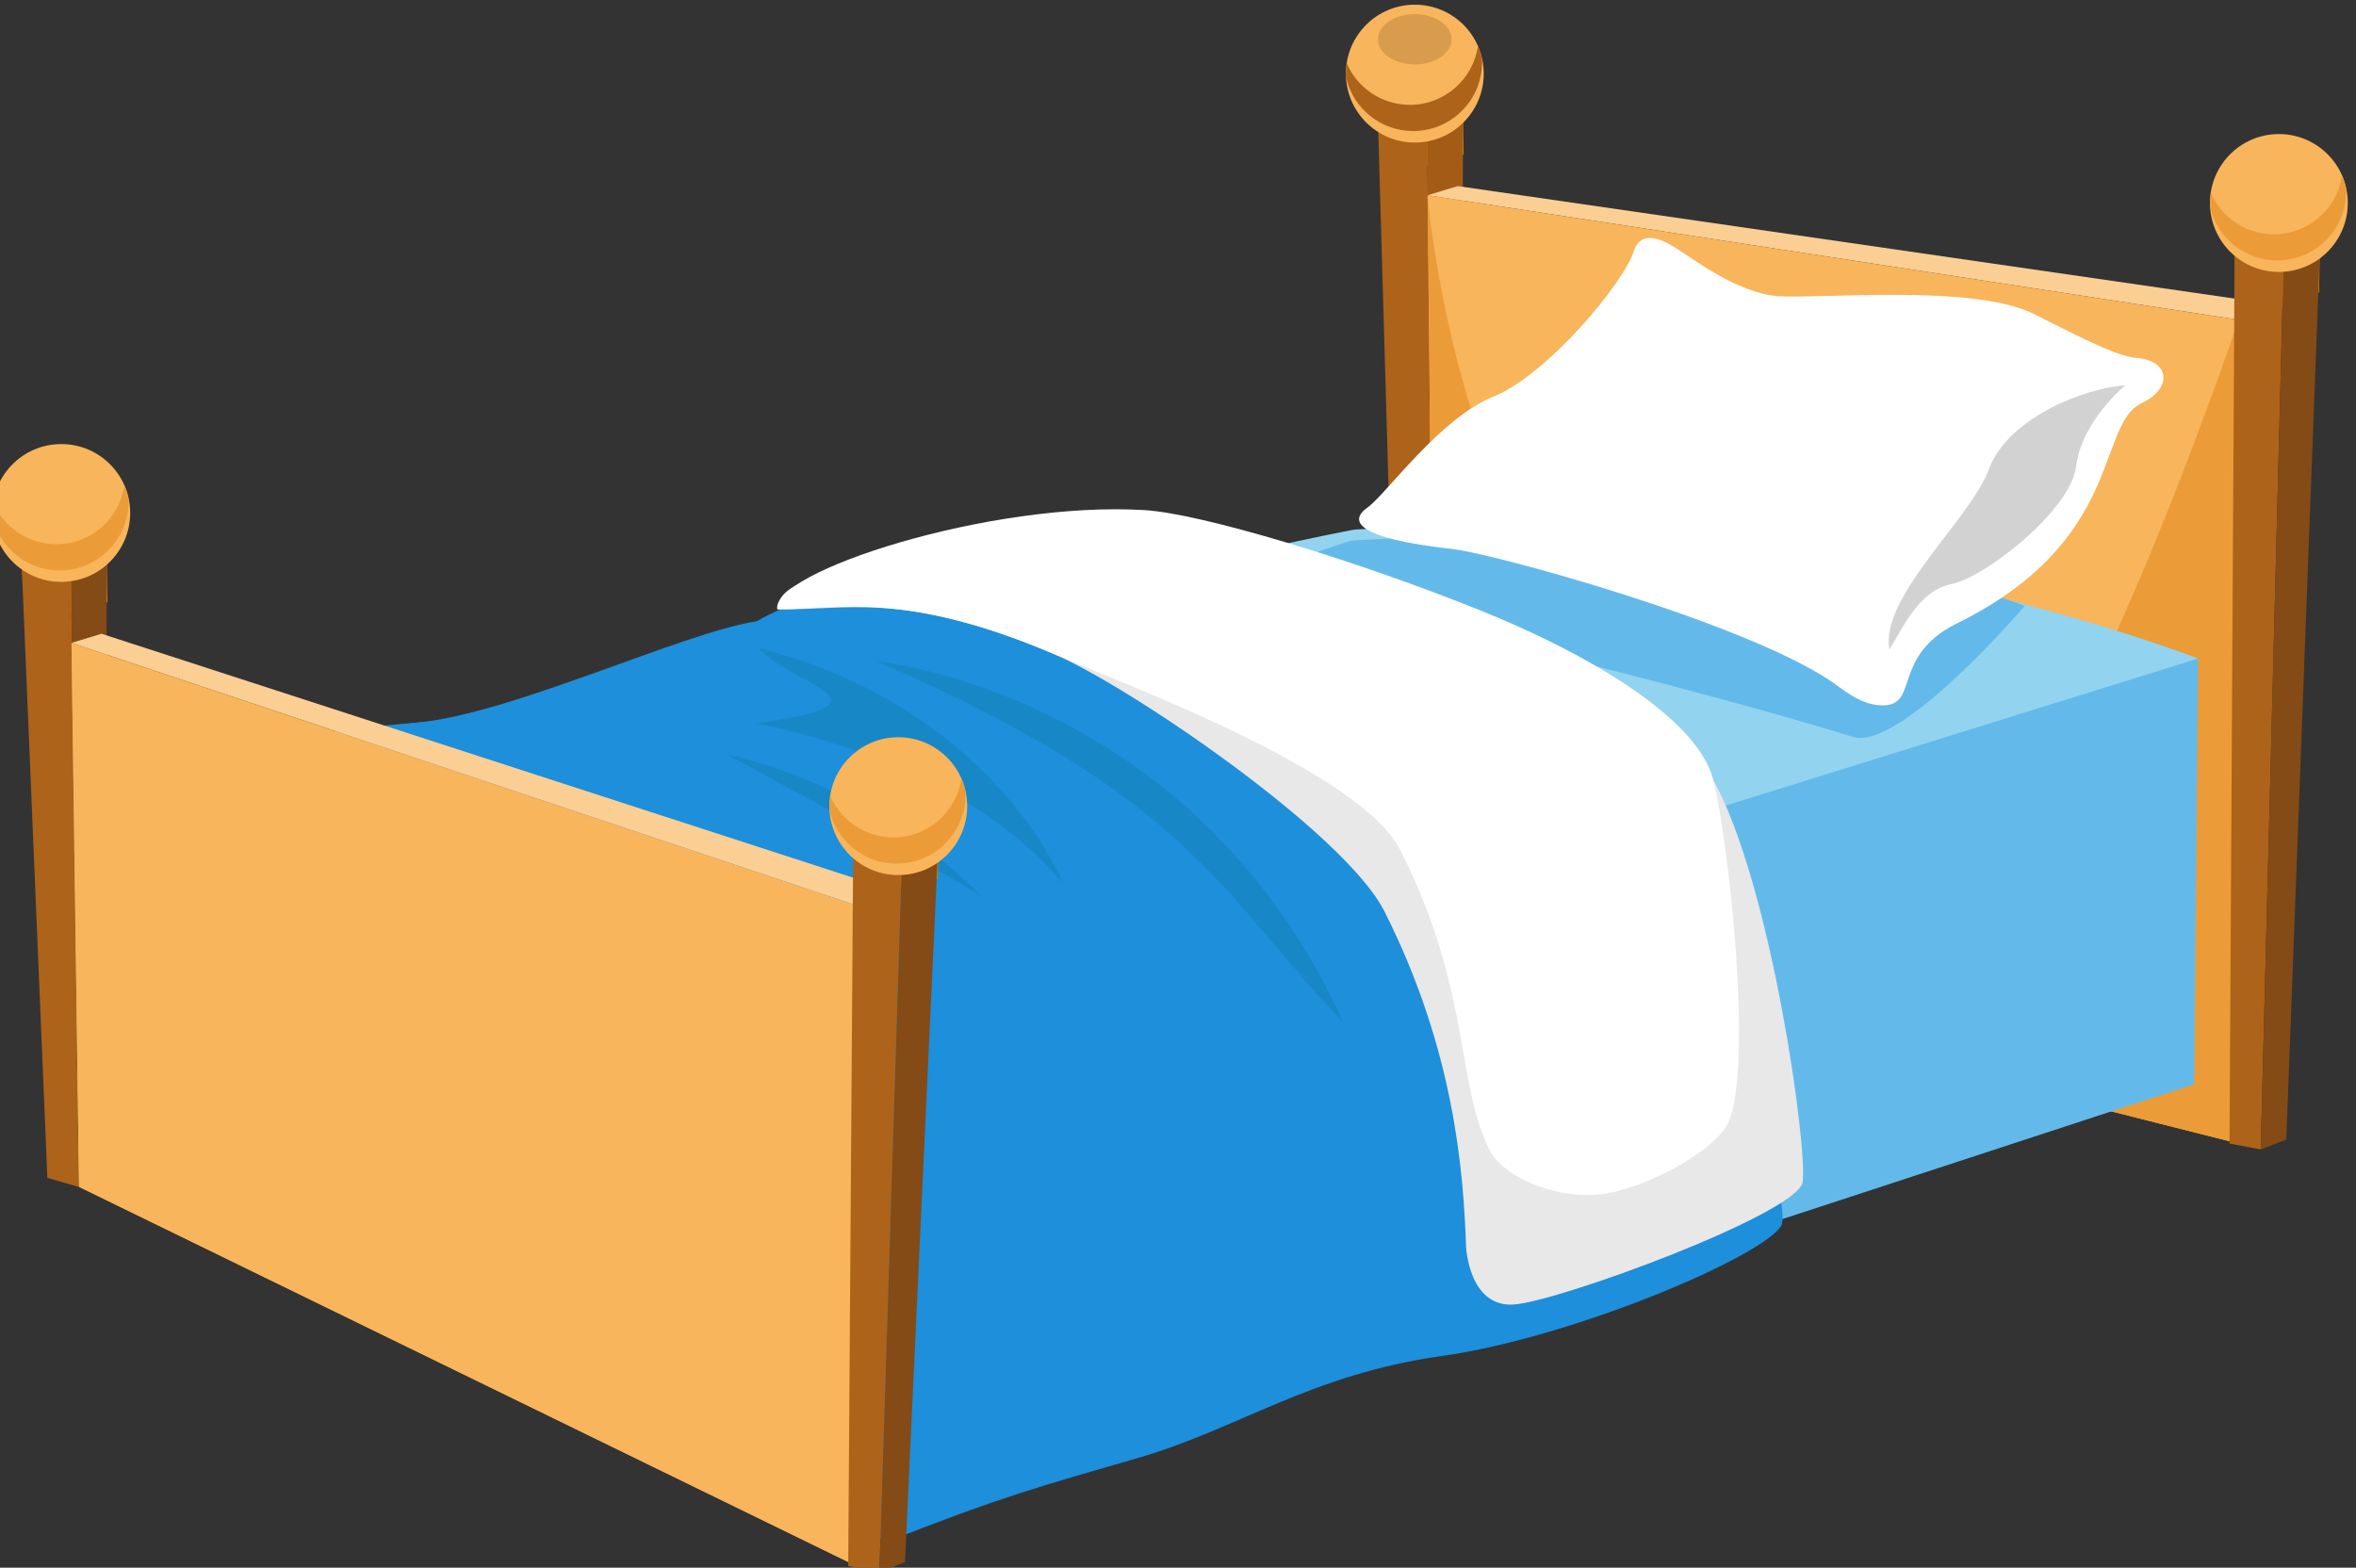 <?xml version="1.0" encoding="UTF-8" standalone="no"?>
<!-- Created with Inkscape (http://www.inkscape.org/) -->

<svg
   version="1.1"
   id="svg9"
   width="91.676"
   height="61.008"
   viewBox="0 0 91.676 61.008"
   sodipodi:docname="3-6_years_abc_page_1024x720.ai"
   xmlns:inkscape="http://www.inkscape.org/namespaces/inkscape"
   xmlns:sodipodi="http://sodipodi.sourceforge.net/DTD/sodipodi-0.dtd"
   xmlns="http://www.w3.org/2000/svg"
   xmlns:svg="http://www.w3.org/2000/svg">
  <rect x="0" y="0" width="91.676" height="61.008" fill="#333333" stroke="none"/>
  <defs
     id="defs13">
    <clipPath
       clipPathUnits="userSpaceOnUse"
       id="clipPath5991">
      <path
         d="M 0,720 H 1024 V 0 H 0 Z"
         id="path5989" />
    </clipPath>
    <clipPath
       clipPathUnits="userSpaceOnUse"
       id="clipPath6159">
      <path
         d="m 664.175,545.106 h 90.867 V 414.754 h -90.867 z"
         id="path6157" />
    </clipPath>
  </defs>
  <sodipodi:namedview
     id="namedview11"
     pagecolor="#ffffff"
     bordercolor="#000000"
     borderopacity="0.25"
     inkscape:showpageshadow="2"
     inkscape:pageopacity="0.0"
     inkscape:pagecheckerboard="0"
     inkscape:deskcolor="#d1d1d1"
     showgrid="false"
     inkscape:zoom="0.91259771"
     inkscape:cx="459.12892"
     inkscape:cy="493.64577"
     inkscape:window-width="2155"
     inkscape:window-height="1205"
     inkscape:window-x="0"
     inkscape:window-y="25"
     inkscape:window-maximized="0"
     inkscape:current-layer="g15" />
  <g
     id="g15"
     inkscape:groupmode="layer"
     inkscape:label="3-6_years_abc_page_1024x720"
     transform="matrix(1.333,0,0,-1.333,-1190.691,727.375)">
    <g
       id="g5985"
       transform="translate(15.615,35.339)">
      <g
         id="g5987"
         clip-path="url(#clipPath5991)">
        <g
           id="g5993"
           transform="translate(917.849,506.855)">
          <path
             d="M 0,0 0.959,0.257 2.485,0.072 2.503,-1.035 1.482,-1.383 0.087,-1.195 Z"
             style="fill:#d5870d;fill-opacity:1;fill-rule:nonzero;stroke:none"
             id="path5995" />
        </g>
        <g
           id="g5997"
           transform="translate(917.849,506.855)">
          <path
             d="m 0,0 1.437,-0.166 0.227,-25.931 -0.916,0.143 z"
             style="fill:#ad6319;fill-opacity:1;fill-rule:nonzero;stroke:none"
             id="path5999" />
        </g>
        <g
           id="g6001"
           transform="translate(919.286,506.689)">
          <path
             d="M 0,0 1.048,0.238 0.962,-25.618 0.226,-25.931 Z"
             style="fill:#a45b16;fill-opacity:1;fill-rule:nonzero;stroke:none"
             id="path6003" />
        </g>
        <g
           id="g6005"
           transform="translate(916.915,508.179)">
          <path
             d="m 0,0 c 0,-1.11 0.9,-2.012 2.012,-2.012 1.111,0 2.011,0.902 2.011,2.012 0,1.112 -0.9,2.013 -2.011,2.013 C 0.9,2.013 0,1.112 0,0"
             style="fill:#f8b55b;fill-opacity:1;fill-rule:nonzero;stroke:none"
             id="path6007" />
        </g>
        <g
           id="g6009"
           transform="translate(916.94,508.479)">
          <path
             d="m 0,0 c 0.309,-0.712 1.017,-1.211 1.844,-1.211 1.01,0 1.844,0.747 1.986,1.717 C 3.879,0.393 3.918,0.275 3.946,0.152 3.948,0.114 3.95,0.075 3.95,0.035 c 0,-1.11 -0.9,-2.011 -2.011,-2.011 -0.954,0 -1.751,0.665 -1.957,1.555 -0.003,0.041 -0.007,0.081 -0.007,0.122 0,0.102 0.01,0.201 0.025,0.299"
             style="fill:#ad6319;fill-opacity:1;fill-rule:nonzero;stroke:none"
             id="path6011" />
        </g>
        <g
           id="g6013"
           transform="translate(917.851,509.181)">
          <path
             d="M 0,0 C 0,-0.405 0.482,-0.734 1.075,-0.734 1.668,-0.734 2.15,-0.405 2.15,0 2.15,0.407 1.668,0.735 1.075,0.735 0.482,0.735 0,0.407 0,0"
             style="fill:#d89c4c;fill-opacity:1;fill-rule:nonzero;stroke:none"
             id="path6015" />
        </g>
        <g
           id="g6017"
           transform="translate(942.857,502.91)">
          <path
             d="M 0,0 0.966,0.225 2.485,-0.013 2.465,-1.121 1.432,-1.433 0.045,-1.196 Z"
             style="fill:#d5870d;fill-opacity:1;fill-rule:nonzero;stroke:none"
             id="path6019" />
        </g>
        <g
           id="g6021"
           transform="translate(919.3,504.629)">
          <path
             d="M 0,0 0.878,0.267 24.665,-3.178 23.674,-3.636 Z"
             style="fill:#fbcf93;fill-opacity:1;fill-rule:nonzero;stroke:none"
             id="path6023" />
        </g>
        <g
           id="g6025"
           transform="translate(919.3,504.629)">
          <path
             d="m 0,0 0.22,-21.754 23.417,-5.922 0.037,24.04 z"
             style="fill:#f8b55b;fill-opacity:1;fill-rule:nonzero;stroke:none"
             id="path6027" />
        </g>
        <g
           id="g6029"
           transform="translate(919.3,504.629)">
          <path
             d="m 0,0 0.22,-21.754 23.417,-5.922 0.037,24.04 c 0,0 -5.418,-16.105 -8.44,-15.916 C 1.419,-18.679 0,0 0,0"
             style="fill:#eb9c38;fill-opacity:1;fill-rule:nonzero;stroke:none"
             id="path6031" />
        </g>
        <g
           id="g6033"
           transform="translate(942.857,502.91)">
          <path
             d="m 0,0 1.431,-0.215 -0.668,-25.923 -0.911,0.173 z"
             style="fill:#ad6319;fill-opacity:1;fill-rule:nonzero;stroke:none"
             id="path6035" />
        </g>
        <g
           id="g6037"
           transform="translate(944.287,502.695)">
          <path
             d="M 0,0 1.055,0.202 0.079,-25.634 -0.667,-25.923 Z"
             style="fill:#844b16;fill-opacity:1;fill-rule:nonzero;stroke:none"
             id="path6039" />
        </g>
        <g
           id="g6041"
           transform="translate(926.12,487.46)">
          <path
             d="m 0,0 1.603,-13.354 13.953,4.569 0.114,12.43 z"
             style="fill:#63baea;fill-opacity:1;fill-rule:nonzero;stroke:none"
             id="path6043" />
        </g>
        <g
           id="g6045"
           transform="translate(929.452,486.888)">
          <path
             d="m 0,0 c 0,0 0.682,-7.982 4.562,-9.511 1.728,-0.681 5.352,0.938 6.232,2.35 1.516,2.439 1.256,10.986 1.256,10.986 z"
             style="fill:#63baea;fill-opacity:1;fill-rule:nonzero;stroke:none"
             id="path6047" />
        </g>
        <g
           id="g6049"
           transform="translate(911.403,493.651)">
          <path
             d="M 0,0 C 0,0 5.558,1.207 5.799,1.22 18.964,1.93 30.387,-2.547 30.387,-2.547 L 15.251,-7.259 Z"
             style="fill:#92d3ef;fill-opacity:1;fill-rule:nonzero;stroke:none"
             id="path6051" />
        </g>
        <g
           id="g6053"
           transform="translate(913.843,493.403)">
          <path
             d="m 0,0 c 0,0 3.055,1.137 3.296,1.15 13.165,0.71 19.595,-1.911 19.595,-1.911 0,0 -3.641,-4.256 -5.018,-3.827 C 12.229,-2.824 0,0 0,0"
             style="fill:#63baea;fill-opacity:1;fill-rule:nonzero;stroke:none"
             id="path6055" />
        </g>
        <g
           id="g6057"
           transform="translate(925.322,503.002)">
          <path
             d="m 0,0 c 0.09,0.289 0.351,0.637 1.211,0.096 0.494,-0.311 1.8,-1.317 2.973,-1.413 1.171,-0.097 5.736,0.373 7.515,-0.532 1.779,-0.904 2.453,-1.222 2.996,-1.275 0.988,-0.096 0.997,-0.91 0.135,-1.314 -1.346,-0.631 -0.485,-4.009 -5.395,-6.432 -1.859,-0.918 -1.149,-2.307 -2.071,-2.391 -0.702,-0.063 -1.287,0.489 -1.658,0.733 -2.614,1.722 -9.81,3.694 -10.998,3.826 -2.869,0.318 -3.023,0.834 -2.486,1.211 0.536,0.378 2.112,2.612 3.68,3.242 C -2.529,-3.622 -0.285,-0.918 0,0"
             style="fill:#ffffff;fill-opacity:1;fill-rule:nonzero;stroke:none"
             id="path6059" />
        </g>
        <g
           id="g6061"
           transform="translate(942.138,504.402)">
          <path
             d="m 0,0 c 0,-1.111 0.9,-2.012 2.012,-2.012 1.111,0 2.011,0.901 2.011,2.012 0,1.112 -0.9,2.013 -2.011,2.013 C 0.9,2.013 0,1.112 0,0"
             style="fill:#f8b55b;fill-opacity:1;fill-rule:nonzero;stroke:none"
             id="path6063" />
        </g>
        <g
           id="g6065"
           transform="translate(942.163,504.701)">
          <path
             d="m 0,0 c 0.309,-0.712 1.017,-1.211 1.843,-1.211 1.011,0 1.844,0.747 1.987,1.717 C 3.879,0.394 3.917,0.275 3.946,0.152 3.948,0.114 3.951,0.075 3.951,0.036 c 0,-1.111 -0.901,-2.012 -2.012,-2.012 -0.954,0 -1.751,0.665 -1.958,1.556 -0.002,0.04 -0.006,0.08 -0.006,0.121 0,0.102 0.01,0.201 0.025,0.299"
             style="fill:#eb9c38;fill-opacity:1;fill-rule:nonzero;stroke:none"
             id="path6067" />
        </g>
        <g
           id="g6069"
           transform="translate(939.667,499.081)">
          <path
             d="m 0,0 c -1.275,-0.096 -3.443,-0.988 -3.984,-2.454 -0.543,-1.467 -3.189,-3.73 -2.902,-5.26 0.415,0.669 0.861,1.721 1.817,1.912 0.957,0.191 3.475,2.136 3.634,3.443 C -1.275,-1.052 0,0 0,0"
             style="fill:#d3d2d3;fill-opacity:1;fill-rule:nonzero;stroke:none"
             id="path6071" />
        </g>
        <g
           id="g6073"
           transform="translate(881.178,487.051)">
          <path
             d="m 0,0 c -0.209,-0.119 19.484,-22.844 22.612,-21.625 3.129,1.222 4.17,1.503 7.07,2.343 2.899,0.841 5.036,2.439 8.85,2.972 3.815,0.534 9.386,2.899 9.921,3.815 0.228,0.611 -0.84,3.671 -0.84,3.671 L 24.188,6.894 c 0,0 -3.827,-0.69 -5.659,-1.758 C 16.698,4.067 22.853,5.759 20.487,4.843 18.121,3.927 11.318,2.405 8.571,2.176 5.824,1.948 2.764,1.58 0,0"
             style="fill:#1d8fdb;fill-opacity:1;fill-rule:nonzero;stroke:none"
             id="path6075" />
        </g>
        <g
           id="g6077"
           transform="translate(886.12,476.581)">
          <path
             d="m 0,0 c 6.189,-5.922 13.251,1.245 16.15,1.857 2.899,0.609 0.664,-9.601 3.793,-8.381 3.128,1.223 -1.217,7.834 1.683,8.673 2.9,0.84 5.168,-6.039 8.982,-5.506 3.816,0.535 1.503,7.476 1.085,8.451 -2.124,4.956 -6.415,7.163 -8.907,8.679 -2.286,1.39 -5.116,2.425 -9.199,1.834 C 11.489,15.303 6.377,12.875 3.63,12.647 0.883,12.418 -9.188,8.792 0,0"
             style="fill:#1d8fdb;fill-opacity:1;fill-rule:nonzero;stroke:none"
             id="path6079" />
        </g>
        <g
           id="g6081"
           transform="translate(920.423,473.932)">
          <path
             d="m 0,0 c 0,0 0.076,-1.763 1.38,-1.688 1.306,0.077 8.29,2.652 8.444,3.573 0.154,0.921 -0.901,8.655 -2.608,11.74 -0.919,1.66 -3.607,3.683 -6.829,4.295 -3.223,0.616 -8.732,2.291 -10.348,2.39 -4.522,0.276 -10.531,-0.469 -10.069,-1.695 1.884,-0.059 3.574,0.57 7.987,-1.307 2.194,-0.933 8.502,-5.223 9.661,-7.52 C -0.327,5.712 -0.077,2.149 0,0"
             style="fill:#e8e8e8;fill-opacity:1;fill-rule:nonzero;stroke:none"
             id="path6083" />
        </g>
        <g
           id="g6085"
           transform="translate(921.112,476.75)">
          <path
             d="m 0,0 c 0.38,-0.744 1.769,-1.378 3.074,-1.303 1.305,0.078 3.534,1.272 3.902,2.131 0.709,1.655 0.011,8.137 -0.449,9.978 -0.46,1.841 -3.768,3.735 -6.812,4.958 -3.753,1.507 -8.166,2.824 -9.782,2.922 -4.523,0.278 -10.949,-1.818 -10.727,-2.9 1.63,0 3.649,0.58 8.062,-1.296 2.194,-0.933 8.972,-3.443 10.13,-5.741 C -0.545,4.673 -0.979,1.915 0,0"
             style="fill:#ffffff;fill-opacity:1;fill-rule:nonzero;stroke:none"
             id="path6087" />
        </g>
        <g
           id="g6089"
           transform="translate(898.859,488.297)">
          <path
             d="M 0,0 C 0,0 4.12,-0.765 7.401,-4.121 5.951,-3.207 0,0 0,0"
             style="fill:#1787c6;fill-opacity:1;fill-rule:nonzero;stroke:none"
             id="path6091" />
        </g>
        <g
           id="g6093"
           transform="translate(899.692,489.207)">
          <path
             d="M 0,0 C 0,0 5.882,-0.966 8.955,-4.653 8.077,-2.633 5.356,0.877 0.088,2.195 1.142,1.054 4.302,0.613 0,0"
             style="fill:#1787c6;fill-opacity:1;fill-rule:nonzero;stroke:none"
             id="path6095" />
        </g>
        <g
           id="g6097"
           transform="translate(903.232,491.017)">
          <path
             d="M 0,0 C 0,0 9.217,-0.878 13.607,-10.535 10.008,-6.761 9.13,-3.95 0,0"
             style="fill:#1787c6;fill-opacity:1;fill-rule:nonzero;stroke:none"
             id="path6099" />
        </g>
        <g
           id="g6101"
           transform="translate(878.262,493.786)">
          <path
             d="M 0,0 0.958,0.257 2.484,0.072 2.501,-1.036 1.481,-1.384 0.086,-1.194 Z"
             style="fill:#d5870d;fill-opacity:1;fill-rule:nonzero;stroke:none"
             id="path6103" />
        </g>
        <g
           id="g6105"
           transform="translate(878.262,493.786)">
          <path
             d="m 0,0 1.437,-0.165 0.226,-17.944 -0.916,0.264 z"
             style="fill:#ad6319;fill-opacity:1;fill-rule:nonzero;stroke:none"
             id="path6107" />
        </g>
        <g
           id="g6109"
           transform="translate(879.698,493.621)">
          <path
             d="M 0,0 1.047,0.237 0.963,-17.629 0.226,-17.944 Z"
             style="fill:#844b16;fill-opacity:1;fill-rule:nonzero;stroke:none"
             id="path6111" />
        </g>
        <g
           id="g6113"
           transform="translate(877.404,495.352)">
          <path
             d="m 0,0 c 0,-1.11 0.9,-2.011 2.011,-2.011 1.112,0 2.012,0.901 2.012,2.011 0,1.112 -0.9,2.013 -2.012,2.013 C 0.9,2.013 0,1.112 0,0"
             style="fill:#f8b55b;fill-opacity:1;fill-rule:nonzero;stroke:none"
             id="path6115" />
        </g>
        <g
           id="g6117"
           transform="translate(877.428,495.651)">
          <path
             d="m 0,0 c 0.31,-0.712 1.017,-1.211 1.843,-1.211 1.012,0 1.844,0.747 1.987,1.717 C 3.88,0.393 3.918,0.275 3.946,0.152 3.948,0.113 3.951,0.075 3.951,0.035 c 0,-1.11 -0.901,-2.011 -2.012,-2.011 -0.954,0 -1.751,0.665 -1.958,1.555 -0.002,0.041 -0.005,0.081 -0.005,0.122 0,0.102 0.009,0.201 0.024,0.299"
             style="fill:#eb9c38;fill-opacity:1;fill-rule:nonzero;stroke:none"
             id="path6119" />
        </g>
        <g
           id="g6121"
           transform="translate(902.534,485.803)">
          <path
             d="M 0,0 0.968,0.224 2.486,-0.014 2.465,-1.121 1.432,-1.433 0.046,-1.195 Z"
             style="fill:#d5870d;fill-opacity:1;fill-rule:nonzero;stroke:none"
             id="path6123" />
        </g>
        <g
           id="g6125"
           transform="translate(879.714,491.56)">
          <path
             d="M 0,0 0.876,0.267 23.93,-7.216 22.938,-7.673 Z"
             style="fill:#fbcf93;fill-opacity:1;fill-rule:nonzero;stroke:none"
             id="path6127" />
        </g>
        <g
           id="g6129"
           transform="translate(879.714,491.56)">
          <path
             d="m 0,0 0.218,-15.879 22.683,-11.064 0.037,19.27 z"
             style="fill:#f8b55b;fill-opacity:1;fill-rule:nonzero;stroke:none"
             id="path6131" />
        </g>
        <g
           id="g6133"
           transform="translate(879.714,491.56)">
          <path
             d="m 0,0 0.218,-15.879 22.683,-11.064 0.037,19.27 c 0,0 -1.423,-16.609 -10.214,-13.271 C 0.516,-16.308 0,0 0,0"
             style="fill:#f8b55b;fill-opacity:1;fill-rule:nonzero;stroke:none"
             id="path6135" />
        </g>
        <g
           id="g6137"
           transform="translate(902.534,485.803)">
          <path
             d="m 0,0 1.43,-0.215 -0.666,-21.151 -0.911,0.174 z"
             style="fill:#ad6319;fill-opacity:1;fill-rule:nonzero;stroke:none"
             id="path6139" />
        </g>
        <g
           id="g6141"
           transform="translate(903.965,485.588)">
          <path
             d="M 0,0 1.056,0.201 0.079,-20.864 -0.667,-21.151 Z"
             style="fill:#844b16;fill-opacity:1;fill-rule:nonzero;stroke:none"
             id="path6143" />
        </g>
        <g
           id="g6145"
           transform="translate(901.837,486.793)">
          <path
             d="m 0,0 c 0,-1.11 0.9,-2.011 2.012,-2.011 1.111,0 2.011,0.901 2.011,2.011 0,1.112 -0.9,2.013 -2.011,2.013 C 0.9,2.013 0,1.112 0,0"
             style="fill:#f8b55b;fill-opacity:1;fill-rule:nonzero;stroke:none"
             id="path6147" />
        </g>
        <g
           id="g6149"
           transform="translate(901.861,487.092)">
          <path
             d="m 0,0 c 0.31,-0.712 1.018,-1.211 1.844,-1.211 1.011,0 1.844,0.747 1.986,1.717 C 3.88,0.394 3.918,0.275 3.946,0.153 3.948,0.113 3.951,0.076 3.951,0.036 c 0,-1.111 -0.9,-2.012 -2.011,-2.012 -0.955,0 -1.751,0.665 -1.958,1.555 -0.002,0.041 -0.007,0.081 -0.007,0.122 0,0.102 0.011,0.201 0.025,0.299"
             style="fill:#eb9c38;fill-opacity:1;fill-rule:nonzero;stroke:none"
             id="path6151" />
        </g>
        <g
           id="g6153"
           style="display:none">
          <g
             id="g6155" />
          <g
             id="g6171">
            <g
               clip-path="url(#clipPath6159)"
               opacity="0.5"
               id="g6169">
              <g
                 transform="translate(746.369,415.152)"
                 id="g6163">
                <path
                   d="m 0,0 h -73.522 c -4.551,0 -8.274,3.724 -8.274,8.275 v 113.007 c 0,4.551 3.723,8.274 8.274,8.274 H 0 c 4.551,0 8.275,-3.723 8.275,-8.274 V 8.275 C 8.275,3.724 4.551,0 0,0"
                   style="fill:#ffffff;fill-opacity:1;fill-rule:nonzero;stroke:none"
                   id="path6161" />
              </g>
              <g
                 transform="translate(746.369,415.152)"
                 id="g6167">
                <path
                   d="m 0,0 h -73.522 c -4.551,0 -8.274,3.724 -8.274,8.275 v 113.007 c 0,4.551 3.723,8.274 8.274,8.274 H 0 c 4.551,0 8.275,-3.723 8.275,-8.274 V 8.275 C 8.275,3.724 4.551,0 0,0 Z"
                   style="fill:none;stroke:#286fb5;stroke-width:0.796;stroke-linecap:butt;stroke-linejoin:miter;stroke-miterlimit:10;stroke-dasharray:none;stroke-opacity:1"
                   id="path6165" />
              </g>
            </g>
          </g>
        </g>
      </g>
    </g>
  </g>
</svg>
